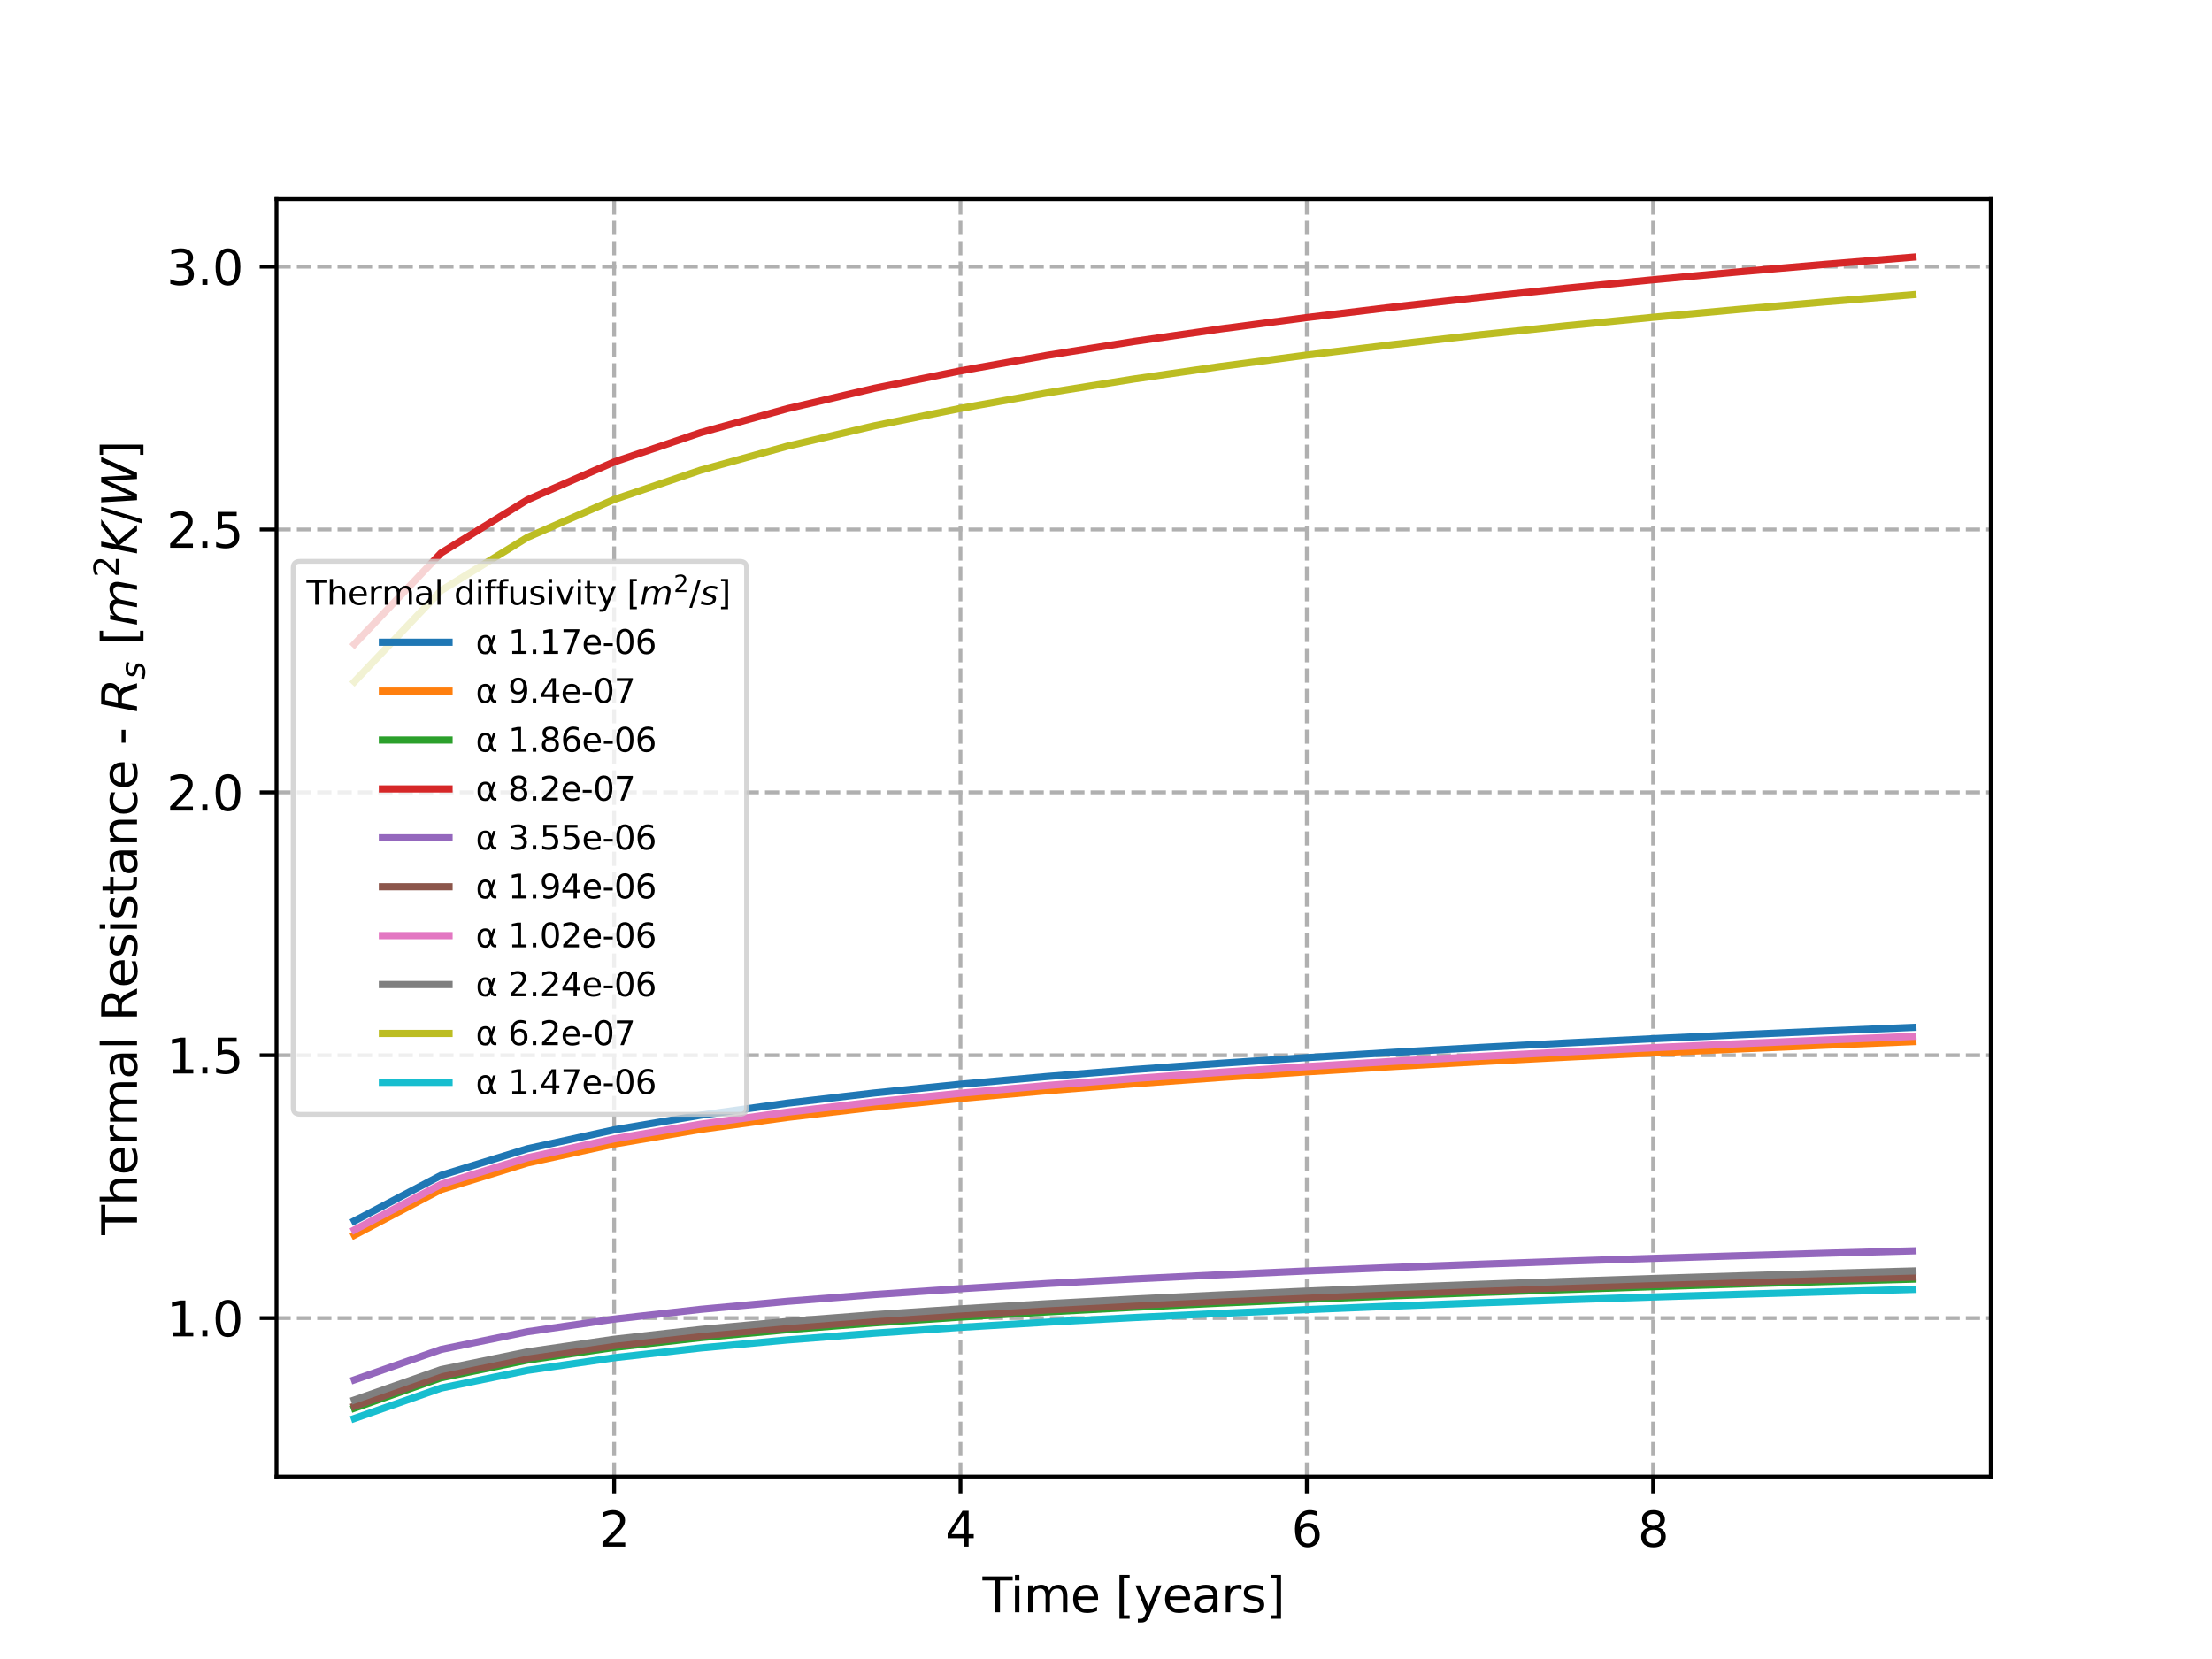 <?xml version="1.0" encoding="utf-8" standalone="no"?>
<!DOCTYPE svg PUBLIC "-//W3C//DTD SVG 1.1//EN"
  "http://www.w3.org/Graphics/SVG/1.1/DTD/svg11.dtd">
<svg xmlns:xlink="http://www.w3.org/1999/xlink" width="460.8pt" height="345.6pt" viewBox="0 0 460.8 345.6" xmlns="http://www.w3.org/2000/svg" version="1.1">
 <defs>
  <style type="text/css">*{stroke-linejoin: round; stroke-linecap: butt}</style>
 </defs>
 <g id="figure_1">
  <g id="patch_1">
   <path d="M 0 345.6 
L 460.8 345.6 
L 460.8 0 
L 0 0 
z
" style="fill: #ffffff"/>
  </g>
  <g id="axes_1">
   <g id="patch_2">
    <path d="M 57.6 307.584 
L 414.72 307.584 
L 414.72 41.472 
L 57.6 41.472 
z
" style="fill: #ffffff"/>
   </g>
   <g id="matplotlib.axis_1">
    <g id="xtick_1">
     <g id="line2d_1">
      <path d="M 127.942 307.584 
L 127.942 41.472 
" clip-path="url(#p33b333d432)" style="fill: none; stroke-dasharray: 2.96,1.28; stroke-dashoffset: 0; stroke: #b0b0b0; stroke-width: 0.8"/>
     </g>
     <g id="line2d_2">
      <defs>
       <path id="m95ad9311d3" d="M 0 0 
L 0 3.5 
" style="stroke: #000000; stroke-width: 0.8"/>
      </defs>
      <g>
       <use xlink:href="#m95ad9311d3" x="127.942" y="307.584" style="stroke: #000000; stroke-width: 0.8"/>
      </g>
     </g>
     <g id="text_1">
      <!-- 2 -->
      <g transform="translate(124.761 322.182) scale(0.1 -0.1)">
       <defs>
        <path id="DejaVuSans-32" d="M 1228 531 
L 3431 531 
L 3431 0 
L 469 0 
L 469 531 
Q 828 903 1448 1529 
Q 2069 2156 2228 2338 
Q 2531 2678 2651 2914 
Q 2772 3150 2772 3378 
Q 2772 3750 2511 3984 
Q 2250 4219 1831 4219 
Q 1534 4219 1204 4116 
Q 875 4013 500 3803 
L 500 4441 
Q 881 4594 1212 4672 
Q 1544 4750 1819 4750 
Q 2544 4750 2975 4387 
Q 3406 4025 3406 3419 
Q 3406 3131 3298 2873 
Q 3191 2616 2906 2266 
Q 2828 2175 2409 1742 
Q 1991 1309 1228 531 
z
" transform="scale(0.016)"/>
       </defs>
       <use xlink:href="#DejaVuSans-32"/>
      </g>
     </g>
    </g>
    <g id="xtick_2">
     <g id="line2d_3">
      <path d="M 200.087 307.584 
L 200.087 41.472 
" clip-path="url(#p33b333d432)" style="fill: none; stroke-dasharray: 2.96,1.28; stroke-dashoffset: 0; stroke: #b0b0b0; stroke-width: 0.8"/>
     </g>
     <g id="line2d_4">
      <g>
       <use xlink:href="#m95ad9311d3" x="200.087" y="307.584" style="stroke: #000000; stroke-width: 0.8"/>
      </g>
     </g>
     <g id="text_2">
      <!-- 4 -->
      <g transform="translate(196.906 322.182) scale(0.1 -0.1)">
       <defs>
        <path id="DejaVuSans-34" d="M 2419 4116 
L 825 1625 
L 2419 1625 
L 2419 4116 
z
M 2253 4666 
L 3047 4666 
L 3047 1625 
L 3713 1625 
L 3713 1100 
L 3047 1100 
L 3047 0 
L 2419 0 
L 2419 1100 
L 313 1100 
L 313 1709 
L 2253 4666 
z
" transform="scale(0.016)"/>
       </defs>
       <use xlink:href="#DejaVuSans-34"/>
      </g>
     </g>
    </g>
    <g id="xtick_3">
     <g id="line2d_5">
      <path d="M 272.233 307.584 
L 272.233 41.472 
" clip-path="url(#p33b333d432)" style="fill: none; stroke-dasharray: 2.96,1.28; stroke-dashoffset: 0; stroke: #b0b0b0; stroke-width: 0.8"/>
     </g>
     <g id="line2d_6">
      <g>
       <use xlink:href="#m95ad9311d3" x="272.233" y="307.584" style="stroke: #000000; stroke-width: 0.8"/>
      </g>
     </g>
     <g id="text_3">
      <!-- 6 -->
      <g transform="translate(269.051 322.182) scale(0.1 -0.1)">
       <defs>
        <path id="DejaVuSans-36" d="M 2113 2584 
Q 1688 2584 1439 2293 
Q 1191 2003 1191 1497 
Q 1191 994 1439 701 
Q 1688 409 2113 409 
Q 2538 409 2786 701 
Q 3034 994 3034 1497 
Q 3034 2003 2786 2293 
Q 2538 2584 2113 2584 
z
M 3366 4563 
L 3366 3988 
Q 3128 4100 2886 4159 
Q 2644 4219 2406 4219 
Q 1781 4219 1451 3797 
Q 1122 3375 1075 2522 
Q 1259 2794 1537 2939 
Q 1816 3084 2150 3084 
Q 2853 3084 3261 2657 
Q 3669 2231 3669 1497 
Q 3669 778 3244 343 
Q 2819 -91 2113 -91 
Q 1303 -91 875 529 
Q 447 1150 447 2328 
Q 447 3434 972 4092 
Q 1497 4750 2381 4750 
Q 2619 4750 2861 4703 
Q 3103 4656 3366 4563 
z
" transform="scale(0.016)"/>
       </defs>
       <use xlink:href="#DejaVuSans-36"/>
      </g>
     </g>
    </g>
    <g id="xtick_4">
     <g id="line2d_7">
      <path d="M 344.378 307.584 
L 344.378 41.472 
" clip-path="url(#p33b333d432)" style="fill: none; stroke-dasharray: 2.96,1.28; stroke-dashoffset: 0; stroke: #b0b0b0; stroke-width: 0.8"/>
     </g>
     <g id="line2d_8">
      <g>
       <use xlink:href="#m95ad9311d3" x="344.378" y="307.584" style="stroke: #000000; stroke-width: 0.8"/>
      </g>
     </g>
     <g id="text_4">
      <!-- 8 -->
      <g transform="translate(341.197 322.182) scale(0.1 -0.1)">
       <defs>
        <path id="DejaVuSans-38" d="M 2034 2216 
Q 1584 2216 1326 1975 
Q 1069 1734 1069 1313 
Q 1069 891 1326 650 
Q 1584 409 2034 409 
Q 2484 409 2743 651 
Q 3003 894 3003 1313 
Q 3003 1734 2745 1975 
Q 2488 2216 2034 2216 
z
M 1403 2484 
Q 997 2584 770 2862 
Q 544 3141 544 3541 
Q 544 4100 942 4425 
Q 1341 4750 2034 4750 
Q 2731 4750 3128 4425 
Q 3525 4100 3525 3541 
Q 3525 3141 3298 2862 
Q 3072 2584 2669 2484 
Q 3125 2378 3379 2068 
Q 3634 1759 3634 1313 
Q 3634 634 3220 271 
Q 2806 -91 2034 -91 
Q 1263 -91 848 271 
Q 434 634 434 1313 
Q 434 1759 690 2068 
Q 947 2378 1403 2484 
z
M 1172 3481 
Q 1172 3119 1398 2916 
Q 1625 2713 2034 2713 
Q 2441 2713 2670 2916 
Q 2900 3119 2900 3481 
Q 2900 3844 2670 4047 
Q 2441 4250 2034 4250 
Q 1625 4250 1398 4047 
Q 1172 3844 1172 3481 
z
" transform="scale(0.016)"/>
       </defs>
       <use xlink:href="#DejaVuSans-38"/>
      </g>
     </g>
    </g>
    <g id="text_5">
     <!-- Time [years] -->
     <g transform="translate(204.676 335.861) scale(0.1 -0.1)">
      <defs>
       <path id="DejaVuSans-54" d="M -19 4666 
L 3928 4666 
L 3928 4134 
L 2272 4134 
L 2272 0 
L 1638 0 
L 1638 4134 
L -19 4134 
L -19 4666 
z
" transform="scale(0.016)"/>
       <path id="DejaVuSans-69" d="M 603 3500 
L 1178 3500 
L 1178 0 
L 603 0 
L 603 3500 
z
M 603 4863 
L 1178 4863 
L 1178 4134 
L 603 4134 
L 603 4863 
z
" transform="scale(0.016)"/>
       <path id="DejaVuSans-6d" d="M 3328 2828 
Q 3544 3216 3844 3400 
Q 4144 3584 4550 3584 
Q 5097 3584 5394 3201 
Q 5691 2819 5691 2113 
L 5691 0 
L 5113 0 
L 5113 2094 
Q 5113 2597 4934 2840 
Q 4756 3084 4391 3084 
Q 3944 3084 3684 2787 
Q 3425 2491 3425 1978 
L 3425 0 
L 2847 0 
L 2847 2094 
Q 2847 2600 2669 2842 
Q 2491 3084 2119 3084 
Q 1678 3084 1418 2786 
Q 1159 2488 1159 1978 
L 1159 0 
L 581 0 
L 581 3500 
L 1159 3500 
L 1159 2956 
Q 1356 3278 1631 3431 
Q 1906 3584 2284 3584 
Q 2666 3584 2933 3390 
Q 3200 3197 3328 2828 
z
" transform="scale(0.016)"/>
       <path id="DejaVuSans-65" d="M 3597 1894 
L 3597 1613 
L 953 1613 
Q 991 1019 1311 708 
Q 1631 397 2203 397 
Q 2534 397 2845 478 
Q 3156 559 3463 722 
L 3463 178 
Q 3153 47 2828 -22 
Q 2503 -91 2169 -91 
Q 1331 -91 842 396 
Q 353 884 353 1716 
Q 353 2575 817 3079 
Q 1281 3584 2069 3584 
Q 2775 3584 3186 3129 
Q 3597 2675 3597 1894 
z
M 3022 2063 
Q 3016 2534 2758 2815 
Q 2500 3097 2075 3097 
Q 1594 3097 1305 2825 
Q 1016 2553 972 2059 
L 3022 2063 
z
" transform="scale(0.016)"/>
       <path id="DejaVuSans-20" transform="scale(0.016)"/>
       <path id="DejaVuSans-5b" d="M 550 4863 
L 1875 4863 
L 1875 4416 
L 1125 4416 
L 1125 -397 
L 1875 -397 
L 1875 -844 
L 550 -844 
L 550 4863 
z
" transform="scale(0.016)"/>
       <path id="DejaVuSans-79" d="M 2059 -325 
Q 1816 -950 1584 -1140 
Q 1353 -1331 966 -1331 
L 506 -1331 
L 506 -850 
L 844 -850 
Q 1081 -850 1212 -737 
Q 1344 -625 1503 -206 
L 1606 56 
L 191 3500 
L 800 3500 
L 1894 763 
L 2988 3500 
L 3597 3500 
L 2059 -325 
z
" transform="scale(0.016)"/>
       <path id="DejaVuSans-61" d="M 2194 1759 
Q 1497 1759 1228 1600 
Q 959 1441 959 1056 
Q 959 750 1161 570 
Q 1363 391 1709 391 
Q 2188 391 2477 730 
Q 2766 1069 2766 1631 
L 2766 1759 
L 2194 1759 
z
M 3341 1997 
L 3341 0 
L 2766 0 
L 2766 531 
Q 2569 213 2275 61 
Q 1981 -91 1556 -91 
Q 1019 -91 701 211 
Q 384 513 384 1019 
Q 384 1609 779 1909 
Q 1175 2209 1959 2209 
L 2766 2209 
L 2766 2266 
Q 2766 2663 2505 2880 
Q 2244 3097 1772 3097 
Q 1472 3097 1187 3025 
Q 903 2953 641 2809 
L 641 3341 
Q 956 3463 1253 3523 
Q 1550 3584 1831 3584 
Q 2591 3584 2966 3190 
Q 3341 2797 3341 1997 
z
" transform="scale(0.016)"/>
       <path id="DejaVuSans-72" d="M 2631 2963 
Q 2534 3019 2420 3045 
Q 2306 3072 2169 3072 
Q 1681 3072 1420 2755 
Q 1159 2438 1159 1844 
L 1159 0 
L 581 0 
L 581 3500 
L 1159 3500 
L 1159 2956 
Q 1341 3275 1631 3429 
Q 1922 3584 2338 3584 
Q 2397 3584 2469 3576 
Q 2541 3569 2628 3553 
L 2631 2963 
z
" transform="scale(0.016)"/>
       <path id="DejaVuSans-73" d="M 2834 3397 
L 2834 2853 
Q 2591 2978 2328 3040 
Q 2066 3103 1784 3103 
Q 1356 3103 1142 2972 
Q 928 2841 928 2578 
Q 928 2378 1081 2264 
Q 1234 2150 1697 2047 
L 1894 2003 
Q 2506 1872 2764 1633 
Q 3022 1394 3022 966 
Q 3022 478 2636 193 
Q 2250 -91 1575 -91 
Q 1294 -91 989 -36 
Q 684 19 347 128 
L 347 722 
Q 666 556 975 473 
Q 1284 391 1588 391 
Q 1994 391 2212 530 
Q 2431 669 2431 922 
Q 2431 1156 2273 1281 
Q 2116 1406 1581 1522 
L 1381 1569 
Q 847 1681 609 1914 
Q 372 2147 372 2553 
Q 372 3047 722 3315 
Q 1072 3584 1716 3584 
Q 2034 3584 2315 3537 
Q 2597 3491 2834 3397 
z
" transform="scale(0.016)"/>
       <path id="DejaVuSans-5d" d="M 1947 4863 
L 1947 -844 
L 622 -844 
L 622 -397 
L 1369 -397 
L 1369 4416 
L 622 4416 
L 622 4863 
L 1947 4863 
z
" transform="scale(0.016)"/>
      </defs>
      <use xlink:href="#DejaVuSans-54"/>
      <use xlink:href="#DejaVuSans-69" x="57.959"/>
      <use xlink:href="#DejaVuSans-6d" x="85.742"/>
      <use xlink:href="#DejaVuSans-65" x="183.154"/>
      <use xlink:href="#DejaVuSans-20" x="244.678"/>
      <use xlink:href="#DejaVuSans-5b" x="276.465"/>
      <use xlink:href="#DejaVuSans-79" x="315.479"/>
      <use xlink:href="#DejaVuSans-65" x="374.658"/>
      <use xlink:href="#DejaVuSans-61" x="436.182"/>
      <use xlink:href="#DejaVuSans-72" x="497.461"/>
      <use xlink:href="#DejaVuSans-73" x="538.574"/>
      <use xlink:href="#DejaVuSans-5d" x="590.674"/>
     </g>
    </g>
   </g>
   <g id="matplotlib.axis_2">
    <g id="ytick_1">
     <g id="line2d_9">
      <path d="M 57.6 274.585 
L 414.72 274.585 
" clip-path="url(#p33b333d432)" style="fill: none; stroke-dasharray: 2.96,1.28; stroke-dashoffset: 0; stroke: #b0b0b0; stroke-width: 0.8"/>
     </g>
     <g id="line2d_10">
      <defs>
       <path id="m180770db38" d="M 0 0 
L -3.5 0 
" style="stroke: #000000; stroke-width: 0.8"/>
      </defs>
      <g>
       <use xlink:href="#m180770db38" x="57.6" y="274.585" style="stroke: #000000; stroke-width: 0.8"/>
      </g>
     </g>
     <g id="text_6">
      <!-- 1.0 -->
      <g transform="translate(34.697 278.384) scale(0.1 -0.1)">
       <defs>
        <path id="DejaVuSans-31" d="M 794 531 
L 1825 531 
L 1825 4091 
L 703 3866 
L 703 4441 
L 1819 4666 
L 2450 4666 
L 2450 531 
L 3481 531 
L 3481 0 
L 794 0 
L 794 531 
z
" transform="scale(0.016)"/>
        <path id="DejaVuSans-2e" d="M 684 794 
L 1344 794 
L 1344 0 
L 684 0 
L 684 794 
z
" transform="scale(0.016)"/>
        <path id="DejaVuSans-30" d="M 2034 4250 
Q 1547 4250 1301 3770 
Q 1056 3291 1056 2328 
Q 1056 1369 1301 889 
Q 1547 409 2034 409 
Q 2525 409 2770 889 
Q 3016 1369 3016 2328 
Q 3016 3291 2770 3770 
Q 2525 4250 2034 4250 
z
M 2034 4750 
Q 2819 4750 3233 4129 
Q 3647 3509 3647 2328 
Q 3647 1150 3233 529 
Q 2819 -91 2034 -91 
Q 1250 -91 836 529 
Q 422 1150 422 2328 
Q 422 3509 836 4129 
Q 1250 4750 2034 4750 
z
" transform="scale(0.016)"/>
       </defs>
       <use xlink:href="#DejaVuSans-31"/>
       <use xlink:href="#DejaVuSans-2e" x="63.623"/>
       <use xlink:href="#DejaVuSans-30" x="95.41"/>
      </g>
     </g>
    </g>
    <g id="ytick_2">
     <g id="line2d_11">
      <path d="M 57.6 219.824 
L 414.72 219.824 
" clip-path="url(#p33b333d432)" style="fill: none; stroke-dasharray: 2.96,1.28; stroke-dashoffset: 0; stroke: #b0b0b0; stroke-width: 0.8"/>
     </g>
     <g id="line2d_12">
      <g>
       <use xlink:href="#m180770db38" x="57.6" y="219.824" style="stroke: #000000; stroke-width: 0.8"/>
      </g>
     </g>
     <g id="text_7">
      <!-- 1.5 -->
      <g transform="translate(34.697 223.624) scale(0.1 -0.1)">
       <defs>
        <path id="DejaVuSans-35" d="M 691 4666 
L 3169 4666 
L 3169 4134 
L 1269 4134 
L 1269 2991 
Q 1406 3038 1543 3061 
Q 1681 3084 1819 3084 
Q 2600 3084 3056 2656 
Q 3513 2228 3513 1497 
Q 3513 744 3044 326 
Q 2575 -91 1722 -91 
Q 1428 -91 1123 -41 
Q 819 9 494 109 
L 494 744 
Q 775 591 1075 516 
Q 1375 441 1709 441 
Q 2250 441 2565 725 
Q 2881 1009 2881 1497 
Q 2881 1984 2565 2268 
Q 2250 2553 1709 2553 
Q 1456 2553 1204 2497 
Q 953 2441 691 2322 
L 691 4666 
z
" transform="scale(0.016)"/>
       </defs>
       <use xlink:href="#DejaVuSans-31"/>
       <use xlink:href="#DejaVuSans-2e" x="63.623"/>
       <use xlink:href="#DejaVuSans-35" x="95.41"/>
      </g>
     </g>
    </g>
    <g id="ytick_3">
     <g id="line2d_13">
      <path d="M 57.6 165.064 
L 414.72 165.064 
" clip-path="url(#p33b333d432)" style="fill: none; stroke-dasharray: 2.96,1.28; stroke-dashoffset: 0; stroke: #b0b0b0; stroke-width: 0.8"/>
     </g>
     <g id="line2d_14">
      <g>
       <use xlink:href="#m180770db38" x="57.6" y="165.064" style="stroke: #000000; stroke-width: 0.8"/>
      </g>
     </g>
     <g id="text_8">
      <!-- 2.0 -->
      <g transform="translate(34.697 168.863) scale(0.1 -0.1)">
       <use xlink:href="#DejaVuSans-32"/>
       <use xlink:href="#DejaVuSans-2e" x="63.623"/>
       <use xlink:href="#DejaVuSans-30" x="95.41"/>
      </g>
     </g>
    </g>
    <g id="ytick_4">
     <g id="line2d_15">
      <path d="M 57.6 110.303 
L 414.72 110.303 
" clip-path="url(#p33b333d432)" style="fill: none; stroke-dasharray: 2.96,1.28; stroke-dashoffset: 0; stroke: #b0b0b0; stroke-width: 0.8"/>
     </g>
     <g id="line2d_16">
      <g>
       <use xlink:href="#m180770db38" x="57.6" y="110.303" style="stroke: #000000; stroke-width: 0.8"/>
      </g>
     </g>
     <g id="text_9">
      <!-- 2.5 -->
      <g transform="translate(34.697 114.102) scale(0.1 -0.1)">
       <use xlink:href="#DejaVuSans-32"/>
       <use xlink:href="#DejaVuSans-2e" x="63.623"/>
       <use xlink:href="#DejaVuSans-35" x="95.41"/>
      </g>
     </g>
    </g>
    <g id="ytick_5">
     <g id="line2d_17">
      <path d="M 57.6 55.542 
L 414.72 55.542 
" clip-path="url(#p33b333d432)" style="fill: none; stroke-dasharray: 2.96,1.28; stroke-dashoffset: 0; stroke: #b0b0b0; stroke-width: 0.8"/>
     </g>
     <g id="line2d_18">
      <g>
       <use xlink:href="#m180770db38" x="57.6" y="55.542" style="stroke: #000000; stroke-width: 0.8"/>
      </g>
     </g>
     <g id="text_10">
      <!-- 3.0 -->
      <g transform="translate(34.697 59.342) scale(0.1 -0.1)">
       <defs>
        <path id="DejaVuSans-33" d="M 2597 2516 
Q 3050 2419 3304 2112 
Q 3559 1806 3559 1356 
Q 3559 666 3084 287 
Q 2609 -91 1734 -91 
Q 1441 -91 1130 -33 
Q 819 25 488 141 
L 488 750 
Q 750 597 1062 519 
Q 1375 441 1716 441 
Q 2309 441 2620 675 
Q 2931 909 2931 1356 
Q 2931 1769 2642 2001 
Q 2353 2234 1838 2234 
L 1294 2234 
L 1294 2753 
L 1863 2753 
Q 2328 2753 2575 2939 
Q 2822 3125 2822 3475 
Q 2822 3834 2567 4026 
Q 2313 4219 1838 4219 
Q 1578 4219 1281 4162 
Q 984 4106 628 3988 
L 628 4550 
Q 988 4650 1302 4700 
Q 1616 4750 1894 4750 
Q 2613 4750 3031 4423 
Q 3450 4097 3450 3541 
Q 3450 3153 3228 2886 
Q 3006 2619 2597 2516 
z
" transform="scale(0.016)"/>
       </defs>
       <use xlink:href="#DejaVuSans-33"/>
       <use xlink:href="#DejaVuSans-2e" x="63.623"/>
       <use xlink:href="#DejaVuSans-30" x="95.41"/>
      </g>
     </g>
    </g>
    <g id="text_11">
     <!-- Thermal Resistance - $R_s$ [$m^2K/W$] -->
     <g transform="translate(28.617 257.278) rotate(-90) scale(0.1 -0.1)">
      <defs>
       <path id="DejaVuSans-68" d="M 3513 2113 
L 3513 0 
L 2938 0 
L 2938 2094 
Q 2938 2591 2744 2837 
Q 2550 3084 2163 3084 
Q 1697 3084 1428 2787 
Q 1159 2491 1159 1978 
L 1159 0 
L 581 0 
L 581 4863 
L 1159 4863 
L 1159 2956 
Q 1366 3272 1645 3428 
Q 1925 3584 2291 3584 
Q 2894 3584 3203 3211 
Q 3513 2838 3513 2113 
z
" transform="scale(0.016)"/>
       <path id="DejaVuSans-6c" d="M 603 4863 
L 1178 4863 
L 1178 0 
L 603 0 
L 603 4863 
z
" transform="scale(0.016)"/>
       <path id="DejaVuSans-52" d="M 2841 2188 
Q 3044 2119 3236 1894 
Q 3428 1669 3622 1275 
L 4263 0 
L 3584 0 
L 2988 1197 
Q 2756 1666 2539 1819 
Q 2322 1972 1947 1972 
L 1259 1972 
L 1259 0 
L 628 0 
L 628 4666 
L 2053 4666 
Q 2853 4666 3247 4331 
Q 3641 3997 3641 3322 
Q 3641 2881 3436 2590 
Q 3231 2300 2841 2188 
z
M 1259 4147 
L 1259 2491 
L 2053 2491 
Q 2509 2491 2742 2702 
Q 2975 2913 2975 3322 
Q 2975 3731 2742 3939 
Q 2509 4147 2053 4147 
L 1259 4147 
z
" transform="scale(0.016)"/>
       <path id="DejaVuSans-74" d="M 1172 4494 
L 1172 3500 
L 2356 3500 
L 2356 3053 
L 1172 3053 
L 1172 1153 
Q 1172 725 1289 603 
Q 1406 481 1766 481 
L 2356 481 
L 2356 0 
L 1766 0 
Q 1100 0 847 248 
Q 594 497 594 1153 
L 594 3053 
L 172 3053 
L 172 3500 
L 594 3500 
L 594 4494 
L 1172 4494 
z
" transform="scale(0.016)"/>
       <path id="DejaVuSans-6e" d="M 3513 2113 
L 3513 0 
L 2938 0 
L 2938 2094 
Q 2938 2591 2744 2837 
Q 2550 3084 2163 3084 
Q 1697 3084 1428 2787 
Q 1159 2491 1159 1978 
L 1159 0 
L 581 0 
L 581 3500 
L 1159 3500 
L 1159 2956 
Q 1366 3272 1645 3428 
Q 1925 3584 2291 3584 
Q 2894 3584 3203 3211 
Q 3513 2838 3513 2113 
z
" transform="scale(0.016)"/>
       <path id="DejaVuSans-63" d="M 3122 3366 
L 3122 2828 
Q 2878 2963 2633 3030 
Q 2388 3097 2138 3097 
Q 1578 3097 1268 2742 
Q 959 2388 959 1747 
Q 959 1106 1268 751 
Q 1578 397 2138 397 
Q 2388 397 2633 464 
Q 2878 531 3122 666 
L 3122 134 
Q 2881 22 2623 -34 
Q 2366 -91 2075 -91 
Q 1284 -91 818 406 
Q 353 903 353 1747 
Q 353 2603 823 3093 
Q 1294 3584 2113 3584 
Q 2378 3584 2631 3529 
Q 2884 3475 3122 3366 
z
" transform="scale(0.016)"/>
       <path id="DejaVuSans-2d" d="M 313 2009 
L 1997 2009 
L 1997 1497 
L 313 1497 
L 313 2009 
z
" transform="scale(0.016)"/>
       <path id="DejaVuSans-Oblique-52" d="M 1613 4147 
L 1294 2491 
L 2106 2491 
Q 2584 2491 2879 2755 
Q 3175 3019 3175 3444 
Q 3175 3784 2976 3965 
Q 2778 4147 2406 4147 
L 1613 4147 
z
M 2772 2241 
Q 2972 2194 3105 2009 
Q 3238 1825 3413 1275 
L 3809 0 
L 3144 0 
L 2778 1197 
Q 2638 1659 2453 1815 
Q 2269 1972 1888 1972 
L 1191 1972 
L 806 0 
L 172 0 
L 1081 4666 
L 2503 4666 
Q 3150 4666 3495 4373 
Q 3841 4081 3841 3531 
Q 3841 3044 3547 2687 
Q 3253 2331 2772 2241 
z
" transform="scale(0.016)"/>
       <path id="DejaVuSans-Oblique-73" d="M 3200 3397 
L 3091 2853 
Q 2863 2978 2609 3040 
Q 2356 3103 2088 3103 
Q 1634 3103 1373 2948 
Q 1113 2794 1113 2528 
Q 1113 2219 1719 2053 
Q 1766 2041 1788 2034 
L 1972 1978 
Q 2547 1819 2739 1644 
Q 2931 1469 2931 1166 
Q 2931 609 2489 259 
Q 2047 -91 1331 -91 
Q 1053 -91 747 -37 
Q 441 16 72 128 
L 184 722 
Q 500 559 806 475 
Q 1113 391 1394 391 
Q 1816 391 2080 572 
Q 2344 753 2344 1031 
Q 2344 1331 1650 1516 
L 1591 1531 
L 1394 1581 
Q 956 1697 753 1886 
Q 550 2075 550 2369 
Q 550 2928 970 3256 
Q 1391 3584 2113 3584 
Q 2397 3584 2667 3537 
Q 2938 3491 3200 3397 
z
" transform="scale(0.016)"/>
       <path id="DejaVuSans-Oblique-6d" d="M 5747 2113 
L 5338 0 
L 4763 0 
L 5166 2094 
Q 5191 2228 5203 2325 
Q 5216 2422 5216 2491 
Q 5216 2772 5059 2928 
Q 4903 3084 4622 3084 
Q 4203 3084 3875 2770 
Q 3547 2456 3450 1953 
L 3066 0 
L 2491 0 
L 2900 2094 
Q 2925 2209 2937 2307 
Q 2950 2406 2950 2484 
Q 2950 2769 2794 2926 
Q 2638 3084 2363 3084 
Q 1938 3084 1609 2770 
Q 1281 2456 1184 1953 
L 800 0 
L 225 0 
L 909 3500 
L 1484 3500 
L 1375 2956 
Q 1609 3263 1923 3423 
Q 2238 3584 2597 3584 
Q 2978 3584 3223 3384 
Q 3469 3184 3519 2828 
Q 3781 3197 4126 3390 
Q 4472 3584 4856 3584 
Q 5306 3584 5551 3325 
Q 5797 3066 5797 2591 
Q 5797 2488 5784 2364 
Q 5772 2241 5747 2113 
z
" transform="scale(0.016)"/>
       <path id="DejaVuSans-Oblique-4b" d="M 1081 4666 
L 1716 4666 
L 1331 2700 
L 3781 4666 
L 4622 4666 
L 1850 2438 
L 3878 0 
L 3109 0 
L 1247 2272 
L 806 0 
L 172 0 
L 1081 4666 
z
" transform="scale(0.016)"/>
       <path id="DejaVuSans-2f" d="M 1625 4666 
L 2156 4666 
L 531 -594 
L 0 -594 
L 1625 4666 
z
" transform="scale(0.016)"/>
       <path id="DejaVuSans-Oblique-57" d="M 616 4666 
L 1228 4666 
L 1453 697 
L 3213 4666 
L 3916 4666 
L 4147 697 
L 5888 4666 
L 6528 4666 
L 4453 0 
L 3659 0 
L 3444 3891 
L 1697 0 
L 903 0 
L 616 4666 
z
" transform="scale(0.016)"/>
      </defs>
      <use xlink:href="#DejaVuSans-54" transform="translate(0 0.766)"/>
      <use xlink:href="#DejaVuSans-68" transform="translate(61.084 0.766)"/>
      <use xlink:href="#DejaVuSans-65" transform="translate(124.463 0.766)"/>
      <use xlink:href="#DejaVuSans-72" transform="translate(185.986 0.766)"/>
      <use xlink:href="#DejaVuSans-6d" transform="translate(227.1 0.766)"/>
      <use xlink:href="#DejaVuSans-61" transform="translate(324.512 0.766)"/>
      <use xlink:href="#DejaVuSans-6c" transform="translate(385.791 0.766)"/>
      <use xlink:href="#DejaVuSans-20" transform="translate(413.574 0.766)"/>
      <use xlink:href="#DejaVuSans-52" transform="translate(445.361 0.766)"/>
      <use xlink:href="#DejaVuSans-65" transform="translate(514.844 0.766)"/>
      <use xlink:href="#DejaVuSans-73" transform="translate(576.367 0.766)"/>
      <use xlink:href="#DejaVuSans-69" transform="translate(628.467 0.766)"/>
      <use xlink:href="#DejaVuSans-73" transform="translate(656.25 0.766)"/>
      <use xlink:href="#DejaVuSans-74" transform="translate(708.35 0.766)"/>
      <use xlink:href="#DejaVuSans-61" transform="translate(747.559 0.766)"/>
      <use xlink:href="#DejaVuSans-6e" transform="translate(808.838 0.766)"/>
      <use xlink:href="#DejaVuSans-63" transform="translate(872.217 0.766)"/>
      <use xlink:href="#DejaVuSans-65" transform="translate(927.197 0.766)"/>
      <use xlink:href="#DejaVuSans-20" transform="translate(988.721 0.766)"/>
      <use xlink:href="#DejaVuSans-2d" transform="translate(1020.508 0.766)"/>
      <use xlink:href="#DejaVuSans-20" transform="translate(1056.592 0.766)"/>
      <use xlink:href="#DejaVuSans-Oblique-52" transform="translate(1088.379 0.766)"/>
      <use xlink:href="#DejaVuSans-Oblique-73" transform="translate(1157.861 -15.641) scale(0.7)"/>
      <use xlink:href="#DejaVuSans-20" transform="translate(1197.065 0.766)"/>
      <use xlink:href="#DejaVuSans-5b" transform="translate(1228.853 0.766)"/>
      <use xlink:href="#DejaVuSans-Oblique-6d" transform="translate(1267.866 0.766)"/>
      <use xlink:href="#DejaVuSans-32" transform="translate(1369.928 39.047) scale(0.7)"/>
      <use xlink:href="#DejaVuSans-Oblique-4b" transform="translate(1417.199 0.766)"/>
      <use xlink:href="#DejaVuSans-2f" transform="translate(1482.775 0.766)"/>
      <use xlink:href="#DejaVuSans-Oblique-57" transform="translate(1516.466 0.766)"/>
      <use xlink:href="#DejaVuSans-5d" transform="translate(1615.343 0.766)"/>
     </g>
    </g>
   </g>
   <g id="line2d_19">
    <path d="M 73.833 254.34 
L 91.869 244.851 
L 109.905 239.3 
L 127.942 235.361 
L 145.978 232.306 
L 164.015 229.81 
L 182.051 227.7 
L 200.087 225.872 
L 218.124 224.259 
L 236.16 222.817 
L 254.196 221.512 
L 272.233 220.321 
L 290.269 219.225 
L 308.305 218.211 
L 326.342 217.266 
L 344.378 216.383 
L 362.415 215.553 
L 380.451 214.77 
L 398.487 214.03 
" clip-path="url(#p33b333d432)" style="fill: none; stroke: #1f77b4; stroke-width: 1.5; stroke-linecap: square"/>
   </g>
   <g id="line2d_20">
    <path d="M 73.833 257.297 
L 91.869 247.808 
L 109.905 242.257 
L 127.942 238.318 
L 145.978 235.263 
L 164.015 232.767 
L 182.051 230.657 
L 200.087 228.829 
L 218.124 227.216 
L 236.16 225.774 
L 254.196 224.469 
L 272.233 223.278 
L 290.269 222.182 
L 308.305 221.168 
L 326.342 220.223 
L 344.378 219.34 
L 362.415 218.51 
L 380.451 217.727 
L 398.487 216.987 
" clip-path="url(#p33b333d432)" style="fill: none; stroke: #ff7f0e; stroke-width: 1.5; stroke-linecap: square"/>
   </g>
   <g id="line2d_21">
    <path d="M 73.833 293.346 
L 91.869 287.02 
L 109.905 283.32 
L 127.942 280.694 
L 145.978 278.658 
L 164.015 276.994 
L 182.051 275.587 
L 200.087 274.368 
L 218.124 273.293 
L 236.16 272.331 
L 254.196 271.461 
L 272.233 270.667 
L 290.269 269.937 
L 308.305 269.26 
L 326.342 268.631 
L 344.378 268.042 
L 362.415 267.488 
L 380.451 266.967 
L 398.487 266.473 
" clip-path="url(#p33b333d432)" style="fill: none; stroke: #2ca02c; stroke-width: 1.5; stroke-linecap: square"/>
   </g>
   <g id="line2d_22">
    <path d="M 73.833 134.188 
L 91.869 115.209 
L 109.905 104.107 
L 127.942 96.231 
L 145.978 90.121 
L 164.015 85.129 
L 182.051 80.908 
L 200.087 77.252 
L 218.124 74.027 
L 236.16 71.142 
L 254.196 68.533 
L 272.233 66.15 
L 290.269 63.959 
L 308.305 61.929 
L 326.342 60.04 
L 344.378 58.273 
L 362.415 56.613 
L 380.451 55.048 
L 398.487 53.568 
" clip-path="url(#p33b333d432)" style="fill: none; stroke: #d62728; stroke-width: 1.5; stroke-linecap: square"/>
   </g>
   <g id="line2d_23">
    <path d="M 73.833 287.443 
L 91.869 281.117 
L 109.905 277.417 
L 127.942 274.791 
L 145.978 272.754 
L 164.015 271.09 
L 182.051 269.683 
L 200.087 268.465 
L 218.124 267.39 
L 236.16 266.428 
L 254.196 265.558 
L 272.233 264.764 
L 290.269 264.034 
L 308.305 263.357 
L 326.342 262.728 
L 344.378 262.139 
L 362.415 261.585 
L 380.451 261.064 
L 398.487 260.57 
" clip-path="url(#p33b333d432)" style="fill: none; stroke: #9467bd; stroke-width: 1.5; stroke-linecap: square"/>
   </g>
   <g id="line2d_24">
    <path d="M 73.833 292.933 
L 91.869 286.606 
L 109.905 282.906 
L 127.942 280.28 
L 145.978 278.244 
L 164.015 276.58 
L 182.051 275.173 
L 200.087 273.954 
L 218.124 272.879 
L 236.16 271.917 
L 254.196 271.048 
L 272.233 270.253 
L 290.269 269.523 
L 308.305 268.847 
L 326.342 268.217 
L 344.378 267.628 
L 362.415 267.075 
L 380.451 266.553 
L 398.487 266.059 
" clip-path="url(#p33b333d432)" style="fill: none; stroke: #8c564b; stroke-width: 1.5; stroke-linecap: square"/>
   </g>
   <g id="line2d_25">
    <path d="M 73.833 256.211 
L 91.869 246.721 
L 109.905 241.17 
L 127.942 237.232 
L 145.978 234.177 
L 164.015 231.681 
L 182.051 229.571 
L 200.087 227.743 
L 218.124 226.13 
L 236.16 224.688 
L 254.196 223.383 
L 272.233 222.192 
L 290.269 221.096 
L 308.305 220.081 
L 326.342 219.137 
L 344.378 218.253 
L 362.415 217.423 
L 380.451 216.641 
L 398.487 215.901 
" clip-path="url(#p33b333d432)" style="fill: none; stroke: #e377c2; stroke-width: 1.5; stroke-linecap: square"/>
   </g>
   <g id="line2d_26">
    <path d="M 73.833 291.644 
L 91.869 285.318 
L 109.905 281.617 
L 127.942 278.992 
L 145.978 276.955 
L 164.015 275.291 
L 182.051 273.884 
L 200.087 272.665 
L 218.124 271.59 
L 236.16 270.629 
L 254.196 269.759 
L 272.233 268.965 
L 290.269 268.234 
L 308.305 267.558 
L 326.342 266.928 
L 344.378 266.339 
L 362.415 265.786 
L 380.451 265.264 
L 398.487 264.771 
" clip-path="url(#p33b333d432)" style="fill: none; stroke: #7f7f7f; stroke-width: 1.5; stroke-linecap: square"/>
   </g>
   <g id="line2d_27">
    <path d="M 73.833 142.007 
L 91.869 123.028 
L 109.905 111.927 
L 127.942 104.05 
L 145.978 97.94 
L 164.015 92.948 
L 182.051 88.727 
L 200.087 85.071 
L 218.124 81.846 
L 236.16 78.961 
L 254.196 76.352 
L 272.233 73.969 
L 290.269 71.778 
L 308.305 69.749 
L 326.342 67.86 
L 344.378 66.093 
L 362.415 64.433 
L 380.451 62.868 
L 398.487 61.387 
" clip-path="url(#p33b333d432)" style="fill: none; stroke: #bcbd22; stroke-width: 1.5; stroke-linecap: square"/>
   </g>
   <g id="line2d_28">
    <path d="M 73.833 295.488 
L 91.869 289.162 
L 109.905 285.461 
L 127.942 282.836 
L 145.978 280.799 
L 164.015 279.135 
L 182.051 277.728 
L 200.087 276.509 
L 218.124 275.434 
L 236.16 274.473 
L 254.196 273.603 
L 272.233 272.809 
L 290.269 272.078 
L 308.305 271.402 
L 326.342 270.772 
L 344.378 270.183 
L 362.415 269.63 
L 380.451 269.108 
L 398.487 268.615 
" clip-path="url(#p33b333d432)" style="fill: none; stroke: #17becf; stroke-width: 1.5; stroke-linecap: square"/>
   </g>
   <g id="patch_3">
    <path d="M 57.6 307.584 
L 57.6 41.472 
" style="fill: none; stroke: #000000; stroke-width: 0.8; stroke-linejoin: miter; stroke-linecap: square"/>
   </g>
   <g id="patch_4">
    <path d="M 414.72 307.584 
L 414.72 41.472 
" style="fill: none; stroke: #000000; stroke-width: 0.8; stroke-linejoin: miter; stroke-linecap: square"/>
   </g>
   <g id="patch_5">
    <path d="M 57.6 307.584 
L 414.72 307.584 
" style="fill: none; stroke: #000000; stroke-width: 0.8; stroke-linejoin: miter; stroke-linecap: square"/>
   </g>
   <g id="patch_6">
    <path d="M 57.6 41.472 
L 414.72 41.472 
" style="fill: none; stroke: #000000; stroke-width: 0.8; stroke-linejoin: miter; stroke-linecap: square"/>
   </g>
   <g id="legend_1">
    <g id="patch_7">
     <path d="M 62.458 232.123 
L 154.135 232.123 
Q 155.523 232.123 155.523 230.735 
L 155.523 118.321 
Q 155.523 116.933 154.135 116.933 
L 62.458 116.933 
Q 61.07 116.933 61.07 118.321 
L 61.07 230.735 
Q 61.07 232.123 62.458 232.123 
z
" style="fill: #ffffff; opacity: 0.8; stroke: #cccccc; stroke-linejoin: miter"/>
    </g>
    <g id="text_12">
     <!-- Thermal diffusivity [$m^2/s$] -->
     <g transform="translate(63.846 126.024) scale(0.069 -0.069)">
      <defs>
       <path id="DejaVuSans-64" d="M 2906 2969 
L 2906 4863 
L 3481 4863 
L 3481 0 
L 2906 0 
L 2906 525 
Q 2725 213 2448 61 
Q 2172 -91 1784 -91 
Q 1150 -91 751 415 
Q 353 922 353 1747 
Q 353 2572 751 3078 
Q 1150 3584 1784 3584 
Q 2172 3584 2448 3432 
Q 2725 3281 2906 2969 
z
M 947 1747 
Q 947 1113 1208 752 
Q 1469 391 1925 391 
Q 2381 391 2643 752 
Q 2906 1113 2906 1747 
Q 2906 2381 2643 2742 
Q 2381 3103 1925 3103 
Q 1469 3103 1208 2742 
Q 947 2381 947 1747 
z
" transform="scale(0.016)"/>
       <path id="DejaVuSans-66" d="M 2375 4863 
L 2375 4384 
L 1825 4384 
Q 1516 4384 1395 4259 
Q 1275 4134 1275 3809 
L 1275 3500 
L 2222 3500 
L 2222 3053 
L 1275 3053 
L 1275 0 
L 697 0 
L 697 3053 
L 147 3053 
L 147 3500 
L 697 3500 
L 697 3744 
Q 697 4328 969 4595 
Q 1241 4863 1831 4863 
L 2375 4863 
z
" transform="scale(0.016)"/>
       <path id="DejaVuSans-75" d="M 544 1381 
L 544 3500 
L 1119 3500 
L 1119 1403 
Q 1119 906 1312 657 
Q 1506 409 1894 409 
Q 2359 409 2629 706 
Q 2900 1003 2900 1516 
L 2900 3500 
L 3475 3500 
L 3475 0 
L 2900 0 
L 2900 538 
Q 2691 219 2414 64 
Q 2138 -91 1772 -91 
Q 1169 -91 856 284 
Q 544 659 544 1381 
z
M 1991 3584 
L 1991 3584 
z
" transform="scale(0.016)"/>
       <path id="DejaVuSans-76" d="M 191 3500 
L 800 3500 
L 1894 563 
L 2988 3500 
L 3597 3500 
L 2284 0 
L 1503 0 
L 191 3500 
z
" transform="scale(0.016)"/>
      </defs>
      <use xlink:href="#DejaVuSans-54" transform="translate(0 0.766)"/>
      <use xlink:href="#DejaVuSans-68" transform="translate(61.084 0.766)"/>
      <use xlink:href="#DejaVuSans-65" transform="translate(124.463 0.766)"/>
      <use xlink:href="#DejaVuSans-72" transform="translate(185.986 0.766)"/>
      <use xlink:href="#DejaVuSans-6d" transform="translate(227.1 0.766)"/>
      <use xlink:href="#DejaVuSans-61" transform="translate(324.512 0.766)"/>
      <use xlink:href="#DejaVuSans-6c" transform="translate(385.791 0.766)"/>
      <use xlink:href="#DejaVuSans-20" transform="translate(413.574 0.766)"/>
      <use xlink:href="#DejaVuSans-64" transform="translate(445.361 0.766)"/>
      <use xlink:href="#DejaVuSans-69" transform="translate(508.838 0.766)"/>
      <use xlink:href="#DejaVuSans-66" transform="translate(536.621 0.766)"/>
      <use xlink:href="#DejaVuSans-66" transform="translate(571.826 0.766)"/>
      <use xlink:href="#DejaVuSans-75" transform="translate(607.031 0.766)"/>
      <use xlink:href="#DejaVuSans-73" transform="translate(670.41 0.766)"/>
      <use xlink:href="#DejaVuSans-69" transform="translate(722.51 0.766)"/>
      <use xlink:href="#DejaVuSans-76" transform="translate(750.293 0.766)"/>
      <use xlink:href="#DejaVuSans-69" transform="translate(809.473 0.766)"/>
      <use xlink:href="#DejaVuSans-74" transform="translate(837.256 0.766)"/>
      <use xlink:href="#DejaVuSans-79" transform="translate(876.465 0.766)"/>
      <use xlink:href="#DejaVuSans-20" transform="translate(935.645 0.766)"/>
      <use xlink:href="#DejaVuSans-5b" transform="translate(967.432 0.766)"/>
      <use xlink:href="#DejaVuSans-Oblique-6d" transform="translate(1006.445 0.766)"/>
      <use xlink:href="#DejaVuSans-32" transform="translate(1108.507 39.047) scale(0.7)"/>
      <use xlink:href="#DejaVuSans-2f" transform="translate(1155.778 0.766)"/>
      <use xlink:href="#DejaVuSans-Oblique-73" transform="translate(1189.469 0.766)"/>
      <use xlink:href="#DejaVuSans-5d" transform="translate(1241.569 0.766)"/>
     </g>
    </g>
    <g id="line2d_29">
     <path d="M 79.662 133.796 
L 86.602 133.796 
L 93.542 133.796 
" style="fill: none; stroke: #1f77b4; stroke-width: 1.5; stroke-linecap: square"/>
    </g>
    <g id="text_13">
     <!-- α 1.17e-06 -->
     <g transform="translate(99.094 136.225) scale(0.069 -0.069)">
      <defs>
       <path id="DejaVuSans-3b1" d="M 2644 1628 
L 2506 2350 
Q 2366 3091 1809 3091 
Q 1391 3091 1200 2747 
Q 959 2316 959 1747 
Q 959 1059 1194 731 
Q 1431 397 1809 397 
Q 2228 397 2453 1063 
L 2644 1628 
z
M 2966 2584 
L 3275 3500 
L 3788 3500 
L 3147 1603 
L 3272 919 
Q 3300 766 3409 638 
Q 3538 488 3638 488 
L 3913 488 
L 3913 0 
L 3569 0 
Q 3275 0 3013 263 
Q 2884 394 2831 669 
Q 2688 322 2394 50 
Q 2256 -78 1809 -78 
Q 1075 -78 719 397 
Q 353 888 353 1747 
Q 353 2666 750 3097 
Q 1191 3578 1809 3578 
Q 2781 3578 2966 2584 
z
" transform="scale(0.016)"/>
       <path id="DejaVuSans-37" d="M 525 4666 
L 3525 4666 
L 3525 4397 
L 1831 0 
L 1172 0 
L 2766 4134 
L 525 4134 
L 525 4666 
z
" transform="scale(0.016)"/>
      </defs>
      <use xlink:href="#DejaVuSans-3b1"/>
      <use xlink:href="#DejaVuSans-20" x="65.918"/>
      <use xlink:href="#DejaVuSans-31" x="97.705"/>
      <use xlink:href="#DejaVuSans-2e" x="161.328"/>
      <use xlink:href="#DejaVuSans-31" x="193.115"/>
      <use xlink:href="#DejaVuSans-37" x="256.738"/>
      <use xlink:href="#DejaVuSans-65" x="320.361"/>
      <use xlink:href="#DejaVuSans-2d" x="381.885"/>
      <use xlink:href="#DejaVuSans-30" x="417.969"/>
      <use xlink:href="#DejaVuSans-36" x="481.592"/>
     </g>
    </g>
    <g id="line2d_30">
     <path d="M 79.662 143.982 
L 86.602 143.982 
L 93.542 143.982 
" style="fill: none; stroke: #ff7f0e; stroke-width: 1.5; stroke-linecap: square"/>
    </g>
    <g id="text_14">
     <!-- α 9.4e-07 -->
     <g transform="translate(99.094 146.411) scale(0.069 -0.069)">
      <defs>
       <path id="DejaVuSans-39" d="M 703 97 
L 703 672 
Q 941 559 1184 500 
Q 1428 441 1663 441 
Q 2288 441 2617 861 
Q 2947 1281 2994 2138 
Q 2813 1869 2534 1725 
Q 2256 1581 1919 1581 
Q 1219 1581 811 2004 
Q 403 2428 403 3163 
Q 403 3881 828 4315 
Q 1253 4750 1959 4750 
Q 2769 4750 3195 4129 
Q 3622 3509 3622 2328 
Q 3622 1225 3098 567 
Q 2575 -91 1691 -91 
Q 1453 -91 1209 -44 
Q 966 3 703 97 
z
M 1959 2075 
Q 2384 2075 2632 2365 
Q 2881 2656 2881 3163 
Q 2881 3666 2632 3958 
Q 2384 4250 1959 4250 
Q 1534 4250 1286 3958 
Q 1038 3666 1038 3163 
Q 1038 2656 1286 2365 
Q 1534 2075 1959 2075 
z
" transform="scale(0.016)"/>
      </defs>
      <use xlink:href="#DejaVuSans-3b1"/>
      <use xlink:href="#DejaVuSans-20" x="65.918"/>
      <use xlink:href="#DejaVuSans-39" x="97.705"/>
      <use xlink:href="#DejaVuSans-2e" x="161.328"/>
      <use xlink:href="#DejaVuSans-34" x="193.115"/>
      <use xlink:href="#DejaVuSans-65" x="256.738"/>
      <use xlink:href="#DejaVuSans-2d" x="318.262"/>
      <use xlink:href="#DejaVuSans-30" x="354.346"/>
      <use xlink:href="#DejaVuSans-37" x="417.969"/>
     </g>
    </g>
    <g id="line2d_31">
     <path d="M 79.662 154.169 
L 86.602 154.169 
L 93.542 154.169 
" style="fill: none; stroke: #2ca02c; stroke-width: 1.5; stroke-linecap: square"/>
    </g>
    <g id="text_15">
     <!-- α 1.86e-06 -->
     <g transform="translate(99.094 156.598) scale(0.069 -0.069)">
      <use xlink:href="#DejaVuSans-3b1"/>
      <use xlink:href="#DejaVuSans-20" x="65.918"/>
      <use xlink:href="#DejaVuSans-31" x="97.705"/>
      <use xlink:href="#DejaVuSans-2e" x="161.328"/>
      <use xlink:href="#DejaVuSans-38" x="193.115"/>
      <use xlink:href="#DejaVuSans-36" x="256.738"/>
      <use xlink:href="#DejaVuSans-65" x="320.361"/>
      <use xlink:href="#DejaVuSans-2d" x="381.885"/>
      <use xlink:href="#DejaVuSans-30" x="417.969"/>
      <use xlink:href="#DejaVuSans-36" x="481.592"/>
     </g>
    </g>
    <g id="line2d_32">
     <path d="M 79.662 164.355 
L 86.602 164.355 
L 93.542 164.355 
" style="fill: none; stroke: #d62728; stroke-width: 1.5; stroke-linecap: square"/>
    </g>
    <g id="text_16">
     <!-- α 8.2e-07 -->
     <g transform="translate(99.094 166.784) scale(0.069 -0.069)">
      <use xlink:href="#DejaVuSans-3b1"/>
      <use xlink:href="#DejaVuSans-20" x="65.918"/>
      <use xlink:href="#DejaVuSans-38" x="97.705"/>
      <use xlink:href="#DejaVuSans-2e" x="161.328"/>
      <use xlink:href="#DejaVuSans-32" x="193.115"/>
      <use xlink:href="#DejaVuSans-65" x="256.738"/>
      <use xlink:href="#DejaVuSans-2d" x="318.262"/>
      <use xlink:href="#DejaVuSans-30" x="354.346"/>
      <use xlink:href="#DejaVuSans-37" x="417.969"/>
     </g>
    </g>
    <g id="line2d_33">
     <path d="M 79.662 174.542 
L 86.602 174.542 
L 93.542 174.542 
" style="fill: none; stroke: #9467bd; stroke-width: 1.5; stroke-linecap: square"/>
    </g>
    <g id="text_17">
     <!-- α 3.55e-06 -->
     <g transform="translate(99.094 176.971) scale(0.069 -0.069)">
      <use xlink:href="#DejaVuSans-3b1"/>
      <use xlink:href="#DejaVuSans-20" x="65.918"/>
      <use xlink:href="#DejaVuSans-33" x="97.705"/>
      <use xlink:href="#DejaVuSans-2e" x="161.328"/>
      <use xlink:href="#DejaVuSans-35" x="193.115"/>
      <use xlink:href="#DejaVuSans-35" x="256.738"/>
      <use xlink:href="#DejaVuSans-65" x="320.361"/>
      <use xlink:href="#DejaVuSans-2d" x="381.885"/>
      <use xlink:href="#DejaVuSans-30" x="417.969"/>
      <use xlink:href="#DejaVuSans-36" x="481.592"/>
     </g>
    </g>
    <g id="line2d_34">
     <path d="M 79.662 184.729 
L 86.602 184.729 
L 93.542 184.729 
" style="fill: none; stroke: #8c564b; stroke-width: 1.5; stroke-linecap: square"/>
    </g>
    <g id="text_18">
     <!-- α 1.94e-06 -->
     <g transform="translate(99.094 187.158) scale(0.069 -0.069)">
      <use xlink:href="#DejaVuSans-3b1"/>
      <use xlink:href="#DejaVuSans-20" x="65.918"/>
      <use xlink:href="#DejaVuSans-31" x="97.705"/>
      <use xlink:href="#DejaVuSans-2e" x="161.328"/>
      <use xlink:href="#DejaVuSans-39" x="193.115"/>
      <use xlink:href="#DejaVuSans-34" x="256.738"/>
      <use xlink:href="#DejaVuSans-65" x="320.361"/>
      <use xlink:href="#DejaVuSans-2d" x="381.885"/>
      <use xlink:href="#DejaVuSans-30" x="417.969"/>
      <use xlink:href="#DejaVuSans-36" x="481.592"/>
     </g>
    </g>
    <g id="line2d_35">
     <path d="M 79.662 194.915 
L 86.602 194.915 
L 93.542 194.915 
" style="fill: none; stroke: #e377c2; stroke-width: 1.5; stroke-linecap: square"/>
    </g>
    <g id="text_19">
     <!-- α 1.02e-06 -->
     <g transform="translate(99.094 197.344) scale(0.069 -0.069)">
      <use xlink:href="#DejaVuSans-3b1"/>
      <use xlink:href="#DejaVuSans-20" x="65.918"/>
      <use xlink:href="#DejaVuSans-31" x="97.705"/>
      <use xlink:href="#DejaVuSans-2e" x="161.328"/>
      <use xlink:href="#DejaVuSans-30" x="193.115"/>
      <use xlink:href="#DejaVuSans-32" x="256.738"/>
      <use xlink:href="#DejaVuSans-65" x="320.361"/>
      <use xlink:href="#DejaVuSans-2d" x="381.885"/>
      <use xlink:href="#DejaVuSans-30" x="417.969"/>
      <use xlink:href="#DejaVuSans-36" x="481.592"/>
     </g>
    </g>
    <g id="line2d_36">
     <path d="M 79.662 205.102 
L 86.602 205.102 
L 93.542 205.102 
" style="fill: none; stroke: #7f7f7f; stroke-width: 1.5; stroke-linecap: square"/>
    </g>
    <g id="text_20">
     <!-- α 2.24e-06 -->
     <g transform="translate(99.094 207.531) scale(0.069 -0.069)">
      <use xlink:href="#DejaVuSans-3b1"/>
      <use xlink:href="#DejaVuSans-20" x="65.918"/>
      <use xlink:href="#DejaVuSans-32" x="97.705"/>
      <use xlink:href="#DejaVuSans-2e" x="161.328"/>
      <use xlink:href="#DejaVuSans-32" x="193.115"/>
      <use xlink:href="#DejaVuSans-34" x="256.738"/>
      <use xlink:href="#DejaVuSans-65" x="320.361"/>
      <use xlink:href="#DejaVuSans-2d" x="381.885"/>
      <use xlink:href="#DejaVuSans-30" x="417.969"/>
      <use xlink:href="#DejaVuSans-36" x="481.592"/>
     </g>
    </g>
    <g id="line2d_37">
     <path d="M 79.662 215.289 
L 86.602 215.289 
L 93.542 215.289 
" style="fill: none; stroke: #bcbd22; stroke-width: 1.5; stroke-linecap: square"/>
    </g>
    <g id="text_21">
     <!-- α 6.2e-07 -->
     <g transform="translate(99.094 217.718) scale(0.069 -0.069)">
      <use xlink:href="#DejaVuSans-3b1"/>
      <use xlink:href="#DejaVuSans-20" x="65.918"/>
      <use xlink:href="#DejaVuSans-36" x="97.705"/>
      <use xlink:href="#DejaVuSans-2e" x="161.328"/>
      <use xlink:href="#DejaVuSans-32" x="193.115"/>
      <use xlink:href="#DejaVuSans-65" x="256.738"/>
      <use xlink:href="#DejaVuSans-2d" x="318.262"/>
      <use xlink:href="#DejaVuSans-30" x="354.346"/>
      <use xlink:href="#DejaVuSans-37" x="417.969"/>
     </g>
    </g>
    <g id="line2d_38">
     <path d="M 79.662 225.475 
L 86.602 225.475 
L 93.542 225.475 
" style="fill: none; stroke: #17becf; stroke-width: 1.5; stroke-linecap: square"/>
    </g>
    <g id="text_22">
     <!-- α 1.47e-06 -->
     <g transform="translate(99.094 227.904) scale(0.069 -0.069)">
      <use xlink:href="#DejaVuSans-3b1"/>
      <use xlink:href="#DejaVuSans-20" x="65.918"/>
      <use xlink:href="#DejaVuSans-31" x="97.705"/>
      <use xlink:href="#DejaVuSans-2e" x="161.328"/>
      <use xlink:href="#DejaVuSans-34" x="193.115"/>
      <use xlink:href="#DejaVuSans-37" x="256.738"/>
      <use xlink:href="#DejaVuSans-65" x="320.361"/>
      <use xlink:href="#DejaVuSans-2d" x="381.885"/>
      <use xlink:href="#DejaVuSans-30" x="417.969"/>
      <use xlink:href="#DejaVuSans-36" x="481.592"/>
     </g>
    </g>
   </g>
  </g>
 </g>
 <defs>
  <clipPath id="p33b333d432">
   <rect x="57.6" y="41.472" width="357.12" height="266.112"/>
  </clipPath>
 </defs>
</svg>
